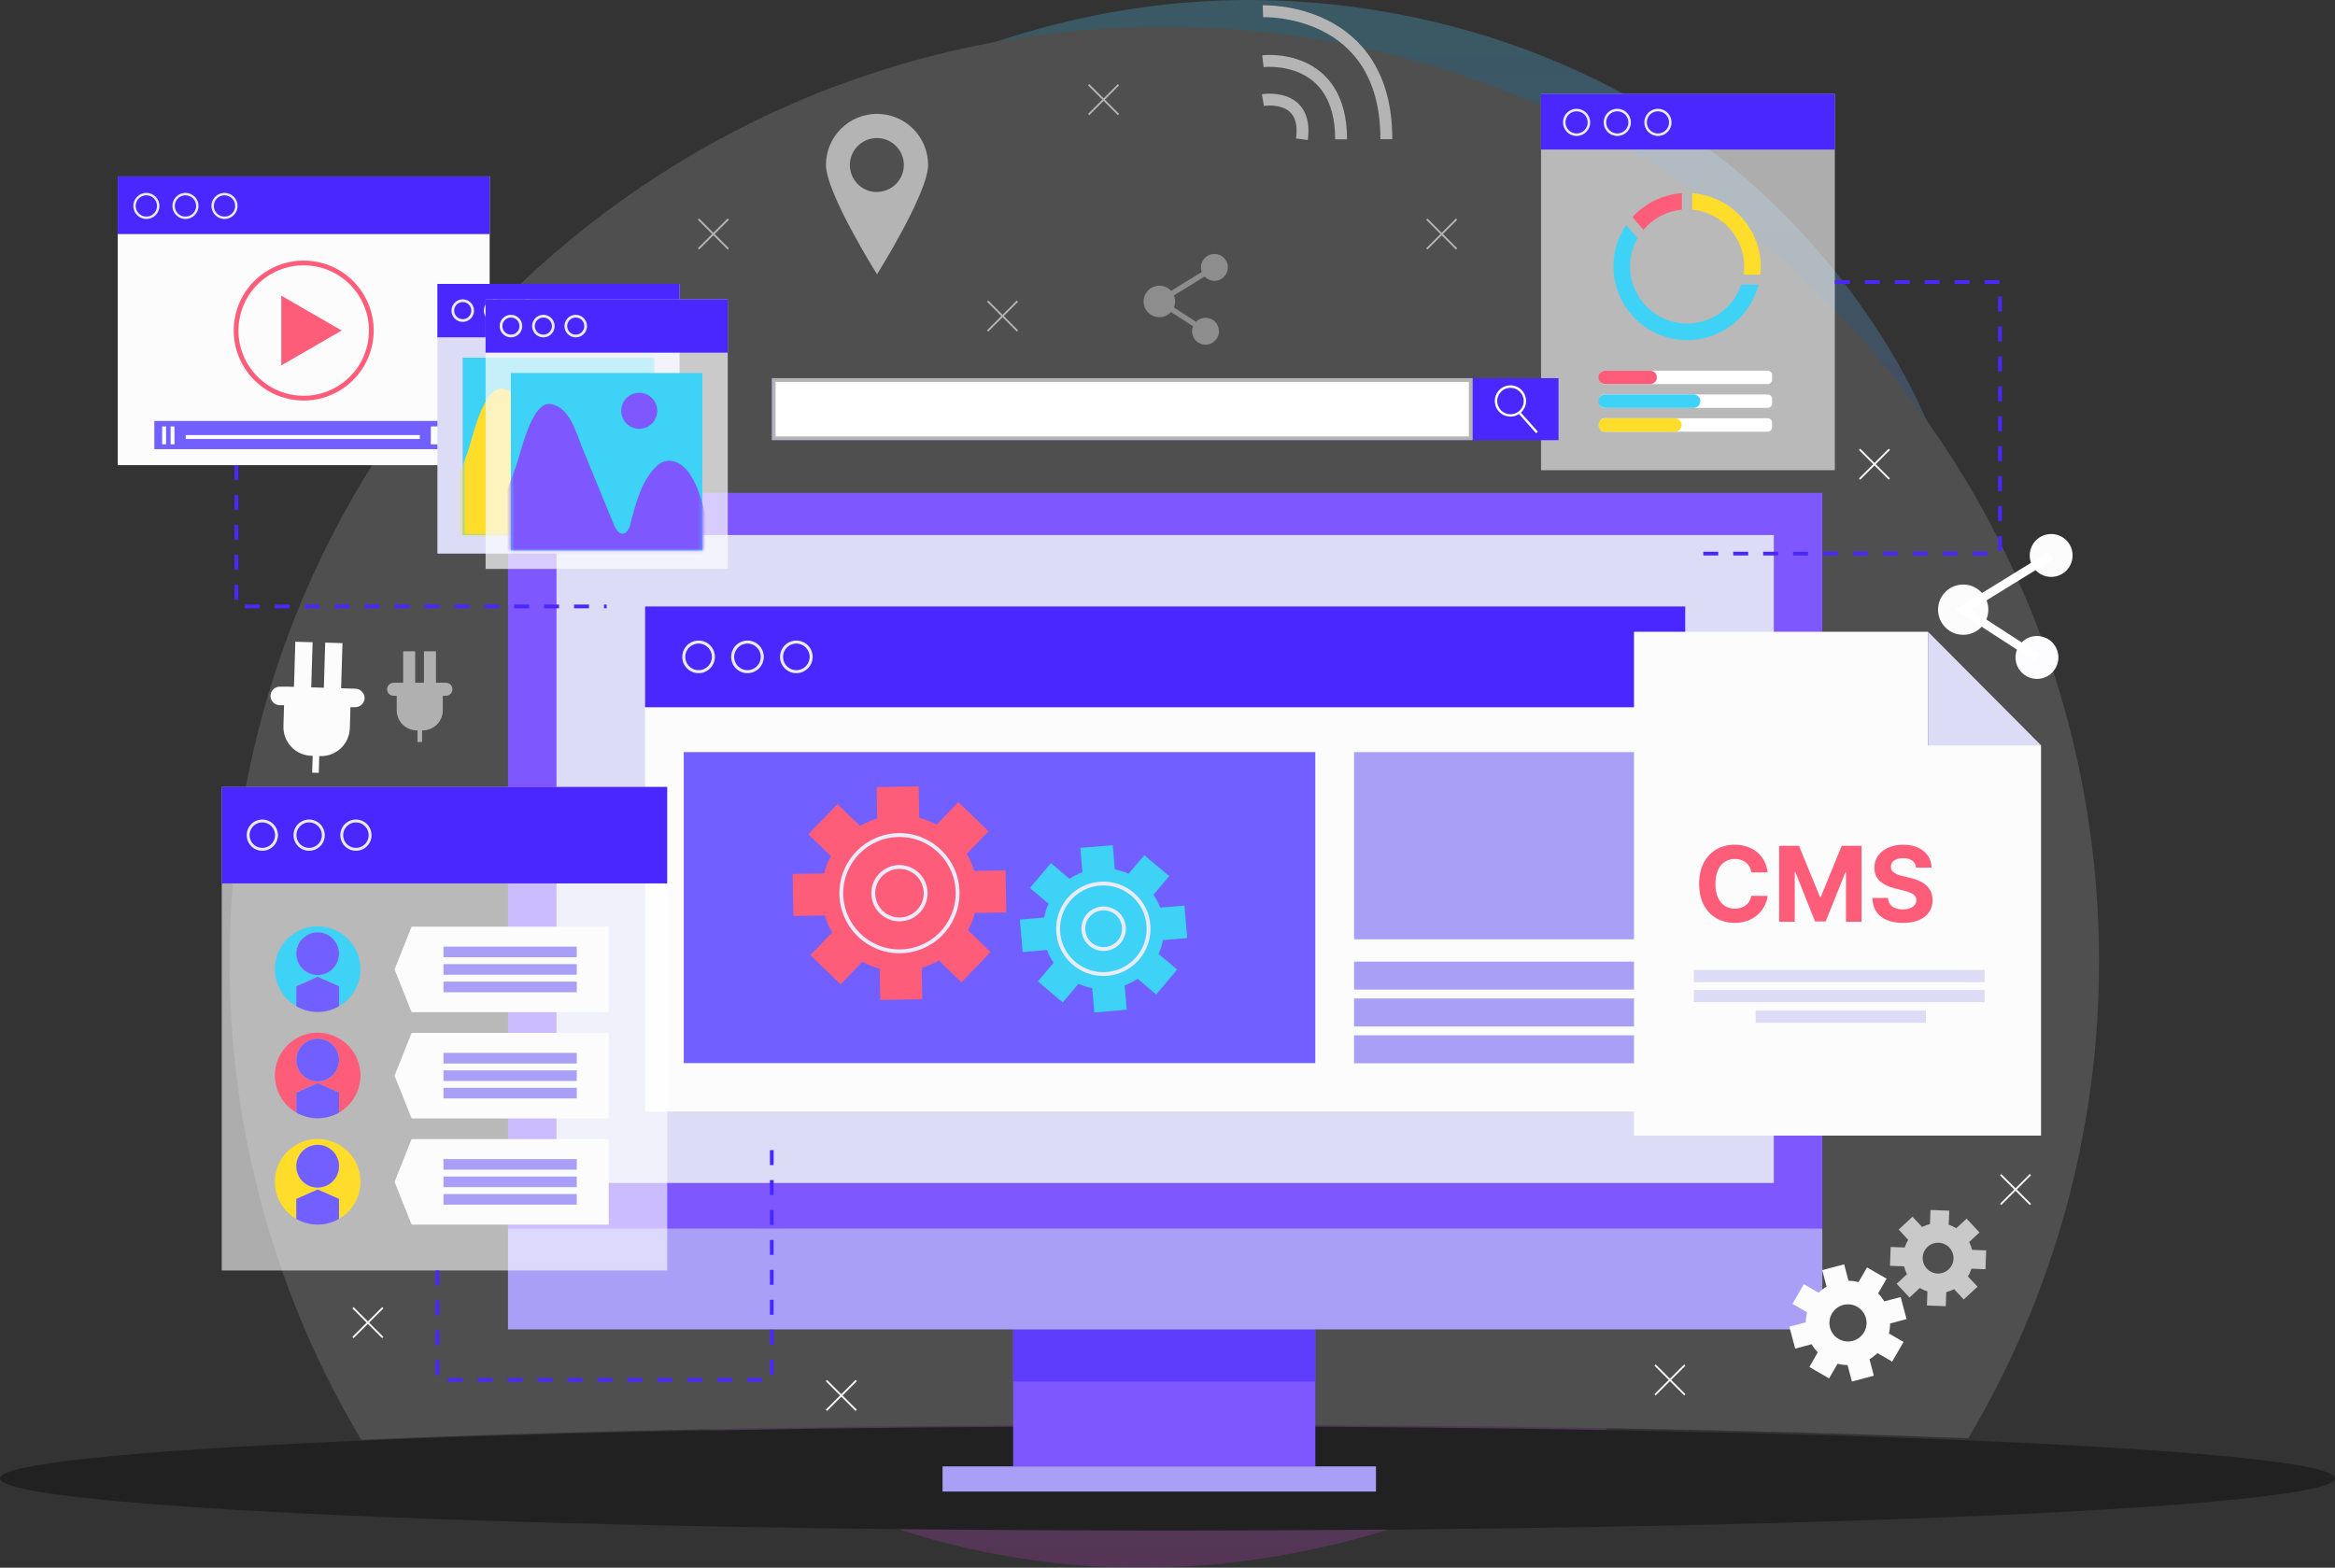 <svg width="624" height="419" viewBox="0 0 624 419" fill="none" xmlns="http://www.w3.org/2000/svg">
<rect x="0" y="0" width="624" height="419" fill="#333333" stroke="none"/>
<path opacity="0.5" d="M514.603 283.068C474.34 377.893 367.087 431.014 274.076 416.685C258.941 414.353 217.449 407.408 180.713 374.64C109.995 311.561 94.871 186.656 151.926 98.632C193.446 34.566 267.874 -1.752 338.595 0.065C353.832 0.457 412.215 2.868 463.516 45.184C471.052 51.399 487.673 66.168 502.652 89.597C537.825 144.617 540.842 221.27 514.603 283.068Z" fill="url(#paint0_linear_107_1093)" fill-opacity="0.5"/>
<g style="mix-blend-mode:overlay">
<path d="M312 409.069C484.313 409.069 624 402.826 624 395.125C624 387.424 484.313 381.182 312 381.182C139.687 381.182 0 387.424 0 395.125C0 402.826 139.687 409.069 312 409.069Z" fill="#212121"/>
</g>
<g style="mix-blend-mode:overlay">
<path d="M525.989 384.404C548.927 345.845 561.002 301.798 560.936 256.934C560.936 118.984 449.103 7.151 311.142 7.151C173.182 7.151 61.36 119.039 61.36 256.934C61.29 301.967 73.452 346.173 96.548 384.832C152.959 382.336 230.627 380.753 316.399 380.753C397.068 380.753 470.601 382.16 525.989 384.404Z" fill="#4F4F4F"/>
</g>
<path d="M486.985 131.74H135.75V328.443H486.985V131.74Z" fill="#7E57FF"/>
<path d="M474.031 143H148.715V316.171H474.031V143Z" fill="#DCDCF7"/>
<path d="M351.499 355.296H270.752V391.925H351.499V355.296Z" fill="#7E57FF"/>
<path d="M351.499 355.296H270.752V369.24H351.499V355.296Z" fill="#5E3DFC"/>
<path d="M367.708 391.925H251.883V398.644H367.708V391.925Z" fill="#AA9FF7"/>
<path d="M486.985 328.355H135.75V355.307H486.985V328.355Z" fill="#AA9FF7"/>
<path d="M450.367 162.079H172.39V297.081H450.367V162.079Z" fill="#FCFCFC"/>
<path d="M450.367 162.079H172.39V189.031H450.367V162.079Z" fill="#4B27FF"/>
<path d="M190.644 175.561C190.644 176.344 190.412 177.109 189.977 177.76C189.542 178.411 188.924 178.918 188.2 179.218C187.477 179.518 186.681 179.596 185.913 179.443C185.145 179.291 184.44 178.913 183.886 178.36C183.332 177.806 182.955 177.101 182.803 176.333C182.65 175.565 182.728 174.769 183.028 174.046C183.328 173.322 183.835 172.704 184.486 172.269C185.137 171.834 185.902 171.602 186.685 171.602C187.735 171.602 188.742 172.019 189.484 172.761C190.227 173.504 190.644 174.511 190.644 175.561Z" stroke="#EBEBFC" stroke-width="0.81" stroke-miterlimit="10"/>
<path d="M203.708 175.561C203.708 176.344 203.476 177.109 203.041 177.76C202.606 178.411 201.988 178.918 201.264 179.218C200.541 179.518 199.745 179.596 198.977 179.443C198.209 179.291 197.504 178.913 196.95 178.36C196.396 177.806 196.019 177.101 195.867 176.333C195.714 175.565 195.792 174.769 196.092 174.046C196.391 173.322 196.899 172.704 197.55 172.269C198.201 171.834 198.966 171.602 199.749 171.602C200.799 171.602 201.806 172.019 202.548 172.761C203.291 173.504 203.708 174.511 203.708 175.561Z" stroke="#EBEBFC" stroke-width="0.81" stroke-miterlimit="10"/>
<path d="M216.771 175.561C216.771 176.344 216.539 177.109 216.104 177.76C215.669 178.411 215.051 178.918 214.327 179.218C213.604 179.518 212.808 179.596 212.04 179.443C211.272 179.291 210.567 178.913 210.013 178.36C209.46 177.806 209.083 177.101 208.93 176.333C208.777 175.565 208.855 174.769 209.155 174.046C209.455 173.322 209.962 172.704 210.613 172.269C211.264 171.834 212.029 171.602 212.812 171.602C213.332 171.602 213.847 171.704 214.327 171.903C214.808 172.102 215.244 172.394 215.612 172.761C215.979 173.129 216.271 173.565 216.47 174.046C216.669 174.526 216.771 175.041 216.771 175.561Z" stroke="#EBEBFC" stroke-width="0.81" stroke-miterlimit="10"/>
<path d="M351.499 201.017H182.727V284.139H351.499V201.017Z" fill="#725FFF"/>
<path d="M260.526 244.002L268.916 243.859L268.718 232.632L260.339 232.775C259.86 231.176 259.192 229.64 258.349 228.2L264.188 222.174L256.117 214.367L250.289 220.404C248.821 219.607 247.263 218.99 245.648 218.567L245.505 210.188L234.278 210.375L234.421 218.754C232.822 219.233 231.286 219.901 229.846 220.745L223.82 214.917L216.024 222.988L222.05 228.816C221.253 230.279 220.636 231.834 220.213 233.445L211.834 233.588L212.021 244.816L220.411 244.673C220.882 246.273 221.547 247.809 222.391 249.247L216.563 255.273L224.634 263.081L230.462 257.044C231.928 257.842 233.487 258.459 235.103 258.88L235.246 267.259L246.462 267.072L246.319 258.693C247.918 258.216 249.454 257.548 250.893 256.703L256.919 262.531L264.727 254.459L258.701 248.631C259.489 247.166 260.102 245.612 260.526 244.002Z" fill="#FE5D7A"/>
<path d="M240.369 254.262C248.951 254.262 255.907 247.305 255.907 238.724C255.907 230.142 248.951 223.186 240.369 223.186C231.788 223.186 224.832 230.142 224.832 238.724C224.832 247.305 231.788 254.262 240.369 254.262Z" stroke="#EBEBFC" stroke-width="1.032" stroke-miterlimit="10"/>
<path d="M247.374 238.724C247.374 240.109 246.964 241.463 246.194 242.615C245.424 243.767 244.33 244.665 243.05 245.195C241.77 245.725 240.362 245.864 239.003 245.594C237.644 245.324 236.396 244.656 235.417 243.677C234.437 242.697 233.77 241.449 233.5 240.09C233.229 238.732 233.368 237.323 233.898 236.043C234.428 234.763 235.326 233.669 236.478 232.9C237.63 232.13 238.984 231.719 240.37 231.719C242.227 231.719 244.009 232.457 245.323 233.771C246.636 235.084 247.374 236.866 247.374 238.724Z" stroke="#EBEBFC" stroke-width="1.032" stroke-miterlimit="10"/>
<path d="M304.006 261.596L308.976 265.797L314.584 259.133L309.614 254.943C310.154 253.768 310.549 252.531 310.791 251.259L317.267 250.71L316.531 242.034L310.054 242.583C309.597 241.37 308.999 240.215 308.272 239.142L312.462 234.171L305.809 228.563L301.62 233.533C300.438 232.998 299.198 232.603 297.925 232.357L297.375 225.88L288.699 226.617L289.249 233.093C288.038 233.548 286.886 234.146 285.818 234.875L280.847 230.685L275.228 237.338L280.21 241.528C279.67 242.707 279.275 243.948 279.033 245.222L272.545 245.772L273.293 254.448L279.77 253.899C280.224 255.109 280.822 256.261 281.551 257.33L277.351 262.3L284.014 267.919L288.204 262.949C289.382 263.48 290.618 263.871 291.888 264.114L292.438 270.602L301.114 269.865L300.564 263.378C301.777 262.921 302.933 262.323 304.006 261.596Z" fill="#3DD2F6"/>
<path d="M303.995 256.164C302.425 257.974 300.353 259.277 298.042 259.908C295.731 260.539 293.285 260.47 291.013 259.708C288.742 258.947 286.747 257.529 285.283 255.633C283.818 253.737 282.95 251.448 282.788 249.058C282.626 246.668 283.177 244.283 284.371 242.207C285.566 240.13 287.351 238.455 289.499 237.394C291.647 236.333 294.061 235.934 296.436 236.247C298.812 236.56 301.04 237.571 302.84 239.152C305.24 241.261 306.708 244.233 306.924 247.42C307.141 250.607 306.087 253.75 303.995 256.164Z" stroke="#EBEBFC" stroke-width="1.032" stroke-miterlimit="10"/>
<path d="M299.003 251.809C298.293 252.614 297.362 253.19 296.326 253.466C295.289 253.742 294.195 253.705 293.179 253.36C292.164 253.015 291.273 252.377 290.62 251.526C289.967 250.676 289.58 249.651 289.508 248.581C289.436 247.511 289.683 246.443 290.216 245.513C290.75 244.583 291.547 243.832 292.507 243.354C293.467 242.876 294.547 242.693 295.611 242.828C296.675 242.963 297.675 243.41 298.486 244.112C299.028 244.582 299.471 245.154 299.791 245.796C300.111 246.438 300.3 247.137 300.348 247.853C300.396 248.569 300.302 249.287 300.071 249.966C299.84 250.645 299.477 251.271 299.003 251.809Z" stroke="#EBEBFC" stroke-width="1.032" stroke-miterlimit="10"/>
<path d="M440.02 201.017H361.847V251.051H440.02V201.017Z" fill="#AA9FF7"/>
<path d="M440.02 257.011H361.847V264.488H440.02V257.011Z" fill="#AA9FF7"/>
<path d="M440.02 266.864H361.847V274.341H440.02V266.864Z" fill="#AA9FF7"/>
<path d="M440.02 276.705H361.847V284.183H440.02V276.705Z" fill="#AA9FF7"/>
<path d="M515.246 168.853H436.666V303.514H545.442V199.192H515.246V168.853Z" fill="#FCFCFC"/>
<path d="M515.246 199.192H545.442L515.246 168.853V199.192Z" fill="#DCDCF7"/>
<path d="M472.371 233.164H468.023C467.943 232.602 467.781 232.102 467.536 231.665C467.291 231.222 466.977 230.845 466.593 230.533C466.209 230.222 465.766 229.984 465.263 229.819C464.767 229.653 464.227 229.571 463.645 229.571C462.593 229.571 461.676 229.832 460.895 230.355C460.114 230.871 459.509 231.625 459.079 232.618C458.648 233.604 458.433 234.802 458.433 236.212C458.433 237.661 458.648 238.879 459.079 239.865C459.515 240.851 460.124 241.595 460.905 242.098C461.686 242.601 462.589 242.853 463.615 242.853C464.191 242.853 464.724 242.777 465.213 242.624C465.71 242.472 466.15 242.25 466.534 241.959C466.917 241.661 467.235 241.301 467.487 240.877C467.745 240.454 467.923 239.971 468.023 239.428L472.371 239.448C472.258 240.381 471.977 241.281 471.527 242.148C471.083 243.008 470.484 243.779 469.73 244.461C468.982 245.136 468.089 245.672 467.05 246.069C466.017 246.459 464.849 246.655 463.546 246.655C461.732 246.655 460.111 246.244 458.681 245.424C457.259 244.603 456.134 243.415 455.306 241.86C454.486 240.305 454.075 238.422 454.075 236.212C454.075 233.995 454.492 232.109 455.326 230.553C456.16 228.998 457.292 227.814 458.721 227C460.151 226.179 461.759 225.769 463.546 225.769C464.724 225.769 465.816 225.934 466.821 226.265C467.834 226.596 468.731 227.079 469.512 227.714C470.293 228.343 470.928 229.114 471.418 230.027C471.914 230.94 472.232 231.986 472.371 233.164ZM475.453 226.047H480.754L486.353 239.706H486.591L492.19 226.047H497.49V246.377H493.321V233.144H493.152L487.891 246.277H485.052L479.791 233.095H479.622V246.377H475.453V226.047ZM512.061 231.893C511.981 231.093 511.64 230.471 511.038 230.027C510.436 229.584 509.619 229.362 508.586 229.362C507.885 229.362 507.292 229.461 506.809 229.66C506.326 229.852 505.956 230.12 505.697 230.464C505.446 230.808 505.32 231.199 505.32 231.635C505.307 231.999 505.383 232.317 505.549 232.588C505.721 232.86 505.956 233.095 506.253 233.293C506.551 233.485 506.895 233.654 507.286 233.799C507.676 233.938 508.093 234.057 508.537 234.157L510.363 234.594C511.25 234.792 512.064 235.057 512.805 235.388C513.546 235.719 514.188 236.126 514.731 236.609C515.274 237.092 515.694 237.661 515.992 238.316C516.296 238.971 516.452 239.722 516.458 240.57C516.452 241.814 516.134 242.892 515.505 243.806C514.883 244.712 513.983 245.417 512.805 245.92C511.634 246.416 510.221 246.665 508.566 246.665C506.925 246.665 505.496 246.413 504.278 245.91C503.067 245.407 502.12 244.663 501.439 243.677C500.764 242.684 500.41 241.456 500.377 239.994H504.536C504.582 240.675 504.778 241.245 505.122 241.701C505.472 242.151 505.939 242.492 506.521 242.724C507.11 242.949 507.775 243.061 508.517 243.061C509.245 243.061 509.877 242.955 510.413 242.743C510.955 242.532 511.376 242.237 511.673 241.86C511.971 241.483 512.12 241.049 512.12 240.56C512.12 240.103 511.984 239.719 511.713 239.408C511.448 239.097 511.058 238.832 510.542 238.614C510.032 238.396 509.407 238.197 508.666 238.018L506.452 237.462C504.738 237.045 503.385 236.394 502.392 235.507C501.399 234.62 500.906 233.425 500.913 231.923C500.906 230.692 501.234 229.617 501.895 228.697C502.564 227.777 503.48 227.059 504.645 226.543C505.81 226.027 507.134 225.769 508.616 225.769C510.125 225.769 511.442 226.027 512.567 226.543C513.699 227.059 514.579 227.777 515.207 228.697C515.836 229.617 516.16 230.682 516.18 231.893H512.061Z" fill="#FE5D7A"/>
<path d="M530.344 259.232H452.666V262.498H530.344V259.232Z" fill="#DCDCF7"/>
<path d="M530.344 264.598H452.666V267.864H530.344V264.598Z" fill="#DCDCF7"/>
<path d="M514.674 270.096H469.171V273.362H514.674V270.096Z" fill="#DCDCF7"/>
<path d="M337.5 3.005C337.5 3.005 370.49 1.752 370.49 37.215" stroke="#B4B4B4" stroke-width="3.175" stroke-miterlimit="10"/>
<path d="M337.5 16.355C337.5 16.355 358.394 13.848 358.394 37.248" stroke="#B4B4B4" stroke-width="3.175" stroke-miterlimit="10"/>
<path d="M337.5 26.747C337.5 26.747 349.597 24.701 347.925 37.215" stroke="#B4B4B4" stroke-width="3.175" stroke-miterlimit="10"/>
<path d="M95.031 184.072L93.007 184.006L76.931 183.522H74.896C74.236 183.495 73.591 183.729 73.101 184.173C72.611 184.618 72.316 185.237 72.279 185.897C72.261 186.561 72.507 187.206 72.962 187.69C73.417 188.174 74.045 188.458 74.709 188.481H75.908L75.743 194.046C75.708 195.062 75.874 196.075 76.233 197.027C76.592 197.978 77.136 198.85 77.833 199.59C78.53 200.33 79.367 200.925 80.296 201.34C81.224 201.755 82.226 201.981 83.243 202.007L85.53 202.084C86.546 202.119 87.559 201.952 88.511 201.594C89.463 201.235 90.334 200.691 91.074 199.994C91.814 199.297 92.409 198.46 92.824 197.531C93.239 196.603 93.466 195.601 93.491 194.584L93.656 189.009H94.855C95.521 189.027 96.167 188.78 96.651 188.322C97.135 187.865 97.419 187.234 97.439 186.568C97.434 185.923 97.181 185.304 96.733 184.839C96.285 184.375 95.676 184.1 95.031 184.072Z" fill="#FCFCFC"/>
<path d="M83.538 171.648L78.921 171.509L78.471 186.501L83.088 186.64L83.538 171.648Z" fill="#FCFCFC"/>
<path d="M91.521 171.887L86.905 171.749L86.455 186.741L91.071 186.88L91.521 171.887Z" fill="#FCFCFC"/>
<path d="M85.369 200.483L83.599 200.43L83.418 206.509L85.188 206.561L85.369 200.483Z" fill="#FCFCFC"/>
<path d="M102.125 349.341L94.164 357.304L94.507 357.647L102.467 349.683L102.125 349.341Z" fill="#F7F7F9"/>
<path d="M94.502 349.35L94.16 349.692L102.122 357.654L102.465 357.312L94.502 349.35Z" fill="#F7F7F9"/>
<path d="M389.092 58.392L381.13 66.355L381.472 66.697L389.434 58.734L389.092 58.392Z" fill="#B4B4B4"/>
<path d="M381.472 58.408L381.13 58.75L389.092 66.712L389.434 66.37L381.472 58.408Z" fill="#B4B4B4"/>
<path d="M504.733 119.922L496.77 127.882L497.112 128.225L505.075 120.264L504.733 119.922Z" fill="#F7F7F9"/>
<path d="M497.107 119.91L496.765 120.252L504.727 128.214L505.069 127.872L497.107 119.91Z" fill="#F7F7F9"/>
<path d="M298.729 22.481L290.765 30.442L291.107 30.784L299.071 22.823L298.729 22.481Z" fill="#B4B4B4"/>
<path d="M291.105 22.474L290.763 22.816L298.725 30.778L299.068 30.436L291.105 22.474Z" fill="#B4B4B4"/>
<path d="M271.723 80.318L263.761 88.281L264.103 88.623L272.065 80.66L271.723 80.318Z" fill="#B4B4B4"/>
<path d="M264.103 80.307L263.761 80.649L271.723 88.612L272.065 88.269L264.103 80.307Z" fill="#B4B4B4"/>
<path d="M194.451 58.398L186.488 66.36L186.83 66.702L194.793 58.74L194.451 58.398Z" fill="#B4B4B4"/>
<path d="M186.838 58.406L186.496 58.748L194.459 66.71L194.801 66.368L186.838 58.406Z" fill="#B4B4B4"/>
<path d="M450.078 364.666L442.114 372.627L442.456 372.969L450.42 365.008L450.078 364.666Z" fill="#F7F7F9"/>
<path d="M442.464 364.66L442.122 365.002L450.084 372.965L450.426 372.622L442.464 364.66Z" fill="#F7F7F9"/>
<path d="M542.437 313.764L534.475 321.726L534.817 322.068L542.779 314.106L542.437 313.764Z" fill="#F7F7F9"/>
<path d="M534.809 313.772L534.467 314.114L542.429 322.076L542.771 321.734L534.809 313.772Z" fill="#F7F7F9"/>
<path d="M228.645 368.801L220.683 376.764L221.025 377.106L228.987 369.144L228.645 368.801Z" fill="#F7F7F9"/>
<path d="M221.025 368.812L220.683 369.154L228.645 377.117L228.987 376.775L221.025 368.812Z" fill="#F7F7F9"/>
<path d="M505.107 353.724L509.506 352.558L507.933 346.664L503.535 347.819C503.077 347.044 502.527 346.327 501.896 345.685L504.173 341.76L498.938 338.747L496.662 342.672C495.79 342.441 494.892 342.319 493.99 342.309L492.824 337.911L486.963 339.461L488.129 343.86C487.349 344.315 486.628 344.865 485.985 345.498L482.059 343.222L479.013 348.467L482.939 350.744C482.712 351.617 482.59 352.514 482.576 353.416L478.177 354.581L479.739 360.442L484.137 359.277C484.595 360.055 485.145 360.775 485.776 361.421L483.543 365.358L488.789 368.404L491.065 364.489C491.939 364.712 492.836 364.83 493.737 364.841L494.903 369.24L500.764 367.678L499.598 363.279C500.373 362.817 501.093 362.268 501.742 361.641L505.657 363.917L508.703 358.661L504.788 356.396C505 355.521 505.107 354.624 505.107 353.724ZM495.123 358.375C494.173 358.627 493.169 358.592 492.239 358.273C491.309 357.955 490.495 357.368 489.898 356.587C489.302 355.805 488.95 354.865 488.888 353.884C488.826 352.903 489.057 351.926 489.55 351.076C490.044 350.225 490.778 349.541 491.661 349.108C492.543 348.675 493.534 348.514 494.508 348.644C495.483 348.775 496.396 349.191 497.134 349.841C497.872 350.49 498.4 351.344 498.652 352.294C498.82 352.925 498.862 353.583 498.775 354.23C498.689 354.877 498.475 355.501 498.147 356.066C497.82 356.631 497.384 357.125 496.865 357.522C496.346 357.918 495.754 358.208 495.123 358.375Z" fill="#FCFCFC"/>
<g opacity="0.7">
<path d="M526.836 339.088L530.597 339.22L530.773 334.183L527.012 334.051C526.838 333.322 526.576 332.617 526.231 331.951L528.992 329.389L525.55 325.705L522.801 328.267C522.158 327.876 521.471 327.563 520.755 327.332L520.931 323.572L515.895 323.396L515.763 327.157C515.034 327.331 514.329 327.593 513.663 327.937L511.089 325.188L507.406 328.619L509.935 331.379C509.546 332.017 509.235 332.7 509.011 333.413L505.25 333.281L505.074 338.318L508.835 338.45C509.008 339.176 509.27 339.878 509.616 340.539L506.856 343.112L510.298 346.796L513.047 344.234C513.687 344.619 514.37 344.929 515.081 345.158L514.949 348.918L519.986 349.105L520.117 345.344C520.845 345.161 521.55 344.895 522.218 344.553L524.78 347.313L528.475 343.882L525.902 341.166C526.3 340.516 526.614 339.817 526.836 339.088ZM517.775 340.374C516.961 340.343 516.174 340.072 515.514 339.594C514.854 339.116 514.35 338.454 514.066 337.69C513.782 336.926 513.731 336.095 513.919 335.302C514.107 334.509 514.526 333.79 515.122 333.235C515.719 332.68 516.467 332.314 517.271 332.183C518.075 332.053 518.9 332.163 519.642 332.501C520.383 332.839 521.008 333.389 521.437 334.082C521.866 334.775 522.081 335.579 522.053 336.393C522.034 336.936 521.909 337.47 521.684 337.964C521.459 338.458 521.138 338.902 520.741 339.272C520.343 339.642 519.877 339.93 519.368 340.119C518.859 340.308 518.318 340.395 517.775 340.374Z" fill="#FCFCFC"/>
</g>
<g opacity="0.57">
<path d="M119.19 182.477H105.192C104.729 182.48 104.286 182.665 103.958 182.992C103.631 183.32 103.446 183.763 103.443 184.226C103.446 184.687 103.632 185.129 103.959 185.455C104.287 185.78 104.73 185.963 105.192 185.963H106.016V189.834C106.016 191.26 106.583 192.628 107.591 193.636C108.6 194.644 109.967 195.211 111.394 195.211H112.966C113.672 195.211 114.37 195.072 115.022 194.801C115.674 194.531 116.266 194.135 116.764 193.635C117.263 193.136 117.658 192.543 117.927 191.891C118.196 191.238 118.334 190.539 118.332 189.834V185.963H119.168C119.396 185.963 119.622 185.918 119.833 185.831C120.044 185.743 120.235 185.615 120.396 185.454C120.558 185.293 120.686 185.101 120.773 184.89C120.86 184.68 120.905 184.454 120.905 184.226C120.905 183.768 120.726 183.328 120.405 183.001C120.084 182.674 119.648 182.486 119.19 182.477Z" fill="#FAFAFC"/>
<path d="M110.953 174.076H107.742V184.501H110.953V174.076Z" fill="#FAFAFC"/>
<path d="M116.507 174.076H113.296V184.501H116.507V174.076Z" fill="#FAFAFC"/>
<path d="M112.801 194.089H111.569V198.312H112.801V194.089Z" fill="#FAFAFC"/>
</g>
<path d="M524.637 169.666C528.347 169.666 531.356 166.658 531.356 162.948C531.356 159.237 528.347 156.229 524.637 156.229C520.926 156.229 517.918 159.237 517.918 162.948C517.918 166.658 520.926 169.666 524.637 169.666Z" fill="#FCFCFC"/>
<path d="M548.147 154.184C551.311 154.184 553.876 151.619 553.876 148.454C553.876 145.29 551.311 142.725 548.147 142.725C544.983 142.725 542.418 145.29 542.418 148.454C542.418 151.619 544.983 154.184 548.147 154.184Z" fill="#FCFCFC"/>
<path d="M544.354 181.444C547.518 181.444 550.083 178.879 550.083 175.714C550.083 172.55 547.518 169.985 544.354 169.985C541.189 169.985 538.625 172.55 538.625 175.714C538.625 178.879 541.189 181.444 544.354 181.444Z" fill="#FDFDFF"/>
<path d="M548.147 148.454L524.637 162.948L544.353 175.714" stroke="white" stroke-width="2.299" stroke-miterlimit="10"/>
<g opacity="0.61">
<path d="M314.034 80.552C314.036 81.385 313.791 82.201 313.33 82.895C312.868 83.589 312.211 84.13 311.442 84.451C310.672 84.771 309.825 84.856 309.008 84.695C308.19 84.534 307.438 84.133 306.848 83.545C306.258 82.956 305.856 82.206 305.693 81.388C305.529 80.571 305.612 79.724 305.93 78.954C306.249 78.183 306.789 77.525 307.481 77.062C308.174 76.599 308.989 76.351 309.822 76.351C310.937 76.354 312.005 76.797 312.793 77.584C313.582 78.371 314.028 79.438 314.034 80.552Z" fill="#B4B4B4"/>
<path d="M328.132 71.447C328.134 72.159 327.924 72.856 327.53 73.449C327.136 74.042 326.574 74.504 325.917 74.778C325.259 75.052 324.536 75.124 323.837 74.985C323.138 74.847 322.497 74.504 321.993 74.001C321.49 73.497 321.147 72.855 321.009 72.157C320.87 71.458 320.942 70.734 321.216 70.077C321.489 69.419 321.952 68.858 322.545 68.464C323.138 68.069 323.835 67.86 324.547 67.862C325.498 67.862 326.409 68.24 327.082 68.912C327.754 69.584 328.132 70.496 328.132 71.447Z" fill="#B4B4B4"/>
<path d="M325.756 88.513C325.759 89.225 325.549 89.922 325.155 90.515C324.761 91.108 324.199 91.571 323.542 91.844C322.884 92.118 322.16 92.19 321.462 92.052C320.763 91.913 320.121 91.57 319.618 91.067C319.114 90.563 318.772 89.922 318.633 89.223C318.495 88.525 318.567 87.801 318.841 87.143C319.114 86.486 319.577 85.924 320.17 85.53C320.763 85.136 321.459 84.926 322.171 84.928C323.122 84.928 324.034 85.306 324.706 85.978C325.379 86.651 325.756 87.563 325.756 88.513Z" fill="#B4B4B4"/>
<path d="M324.547 71.447L309.823 80.519L322.172 88.513" stroke="#B4B4B4" stroke-width="1.44" stroke-miterlimit="10"/>
</g>
<path d="M234.332 30.43C230.721 30.442 227.261 31.885 224.711 34.443C222.162 37.001 220.73 40.465 220.73 44.077C220.73 51.609 234.376 73.316 234.376 73.316C234.376 73.316 248.023 51.609 248.023 44.077C248.023 42.281 247.669 40.503 246.98 38.844C246.291 37.186 245.282 35.68 244.01 34.412C242.739 33.144 241.229 32.14 239.568 31.457C237.908 30.773 236.128 30.425 234.332 30.43ZM234.332 51.324C232.906 51.324 231.511 50.901 230.325 50.108C229.139 49.315 228.214 48.189 227.668 46.87C227.122 45.552 226.979 44.102 227.257 42.703C227.536 41.303 228.223 40.018 229.232 39.009C230.241 38 231.526 37.313 232.925 37.035C234.324 36.757 235.775 36.9 237.093 37.446C238.411 37.991 239.538 38.916 240.33 40.102C241.123 41.289 241.546 42.683 241.546 44.11C241.537 46.017 240.774 47.844 239.422 49.19C238.07 50.535 236.24 51.291 234.332 51.291V51.324Z" fill="#B4B4B4"/>
<path d="M130.857 47.156H31.461V124.317H130.857V47.156Z" fill="#FCFCFC"/>
<path d="M130.857 47.156H31.461V62.562H130.857V47.156Z" fill="#4B27FF"/>
<path d="M42.281 55.04C42.281 55.667 42.095 56.279 41.747 56.8C41.399 57.321 40.905 57.726 40.326 57.966C39.747 58.206 39.111 58.269 38.496 58.146C37.882 58.024 37.318 57.722 36.875 57.28C36.432 56.837 36.13 56.272 36.008 55.658C35.886 55.044 35.948 54.407 36.188 53.828C36.428 53.25 36.834 52.755 37.355 52.407C37.875 52.059 38.488 51.873 39.114 51.873C39.53 51.872 39.943 51.953 40.328 52.111C40.712 52.27 41.062 52.503 41.357 52.798C41.651 53.092 41.884 53.442 42.043 53.827C42.202 54.212 42.282 54.624 42.281 55.04Z" stroke="#EBEBFC" stroke-width="0.647" stroke-miterlimit="10"/>
<path d="M52.728 55.04C52.728 55.667 52.542 56.279 52.194 56.8C51.846 57.321 51.351 57.726 50.773 57.966C50.194 58.206 49.557 58.269 48.943 58.146C48.329 58.024 47.764 57.722 47.321 57.28C46.879 56.837 46.577 56.272 46.455 55.658C46.333 55.044 46.395 54.407 46.635 53.828C46.875 53.25 47.281 52.755 47.801 52.407C48.322 52.059 48.934 51.873 49.561 51.873C49.977 51.872 50.389 51.953 50.774 52.111C51.159 52.27 51.509 52.503 51.803 52.798C52.098 53.092 52.331 53.442 52.49 53.827C52.648 54.212 52.729 54.624 52.728 55.04Z" stroke="#EBEBFC" stroke-width="0.647" stroke-miterlimit="10"/>
<path d="M63.163 55.04C63.163 55.667 62.977 56.279 62.63 56.8C62.282 57.321 61.787 57.726 61.208 57.966C60.63 58.206 59.993 58.269 59.379 58.146C58.764 58.024 58.2 57.722 57.757 57.28C57.314 56.837 57.012 56.272 56.89 55.658C56.768 55.044 56.831 54.407 57.07 53.828C57.31 53.25 57.716 52.755 58.237 52.407C58.758 52.059 59.37 51.873 59.996 51.873C60.413 51.872 60.825 51.953 61.21 52.111C61.595 52.27 61.945 52.503 62.239 52.798C62.533 53.092 62.767 53.442 62.925 53.827C63.084 54.212 63.165 54.624 63.163 55.04Z" stroke="#EBEBFC" stroke-width="0.647" stroke-miterlimit="10"/>
<path d="M75.171 97.662V79.023L91.303 88.337L75.171 97.662Z" fill="#FE5D7A"/>
<path d="M98.994 91.243C100.593 81.393 93.904 72.113 84.055 70.514C74.206 68.915 64.925 75.604 63.327 85.453C61.728 95.302 68.416 104.583 78.266 106.181C88.115 107.78 97.395 101.092 98.994 91.243Z" stroke="#FE5D7A" stroke-width="1.264" stroke-miterlimit="10"/>
<path d="M120.19 112.507H41.247V120.051H120.19V112.507Z" fill="#725FFF"/>
<path d="M44.381 113.97H43.337V118.764H44.381V113.97Z" fill="#FDFDFF"/>
<path d="M46.636 113.97H45.591V118.764H46.636V113.97Z" fill="#FDFDFF"/>
<path d="M118.431 113.97H115.132V118.764H118.431V113.97Z" fill="#FDFDFF"/>
<path d="M112.196 116.279H49.638V117.324H112.196V116.279Z" fill="#FDFDFF"/>
<path d="M181.605 75.878H116.891V147.96H181.605V75.878Z" fill="#DCDCF7"/>
<path d="M174.831 95.595H123.654V142.978H174.831V95.595Z" fill="#3DD2F6"/>
<mask id="mask0_107_1093" style="mask-type:luminance" maskUnits="userSpaceOnUse" x="123" y="95" width="52" height="48">
<path d="M174.831 95.595H123.654V142.978H174.831V95.595Z" fill="white"/>
</mask>
<g mask="url(#mask0_107_1093)">
<path d="M129.46 107.933C130.802 105.371 132.44 103.534 134.431 103.908C139.434 104.777 141.127 111.518 142.744 115.476C145.581 122.426 148.436 129.365 151.31 136.293C151.827 137.546 153.08 139.427 154.609 138.052C155.204 137.383 155.587 136.553 155.709 135.666C157.017 130.64 158.612 124.493 162.394 120.733C163.168 119.856 164.221 119.273 165.374 119.083C174.391 118.204 176.624 138.426 177.789 144.111C159.095 145.211 140.402 145.606 121.631 145.508C120.157 145.508 118.486 145.398 117.573 144.254C117.191 143.646 116.979 142.947 116.959 142.229C116.94 141.511 117.114 140.802 117.463 140.174C120.256 133.818 122.698 126.979 125.161 120.304C125.908 118.05 127.261 112.035 129.46 107.933Z" fill="#FFDD2A"/>
<path d="M162.746 105.69C162.746 106.642 162.464 107.573 161.934 108.365C161.405 109.157 160.653 109.775 159.773 110.139C158.893 110.504 157.924 110.599 156.99 110.413C156.056 110.228 155.198 109.769 154.524 109.095C153.85 108.422 153.392 107.564 153.206 106.629C153.02 105.695 153.115 104.727 153.48 103.846C153.844 102.966 154.462 102.214 155.254 101.685C156.046 101.156 156.977 100.873 157.93 100.873C159.207 100.873 160.432 101.381 161.335 102.284C162.239 103.187 162.746 104.412 162.746 105.69Z" fill="#FFDD2A"/>
</g>
<path d="M181.605 75.878H116.891V90.152H181.605V75.878Z" fill="#4B27FF"/>
<path d="M126.315 83.015C126.315 83.54 126.16 84.052 125.868 84.489C125.576 84.924 125.162 85.264 124.677 85.464C124.192 85.665 123.659 85.716 123.144 85.613C122.63 85.51 122.158 85.257 121.787 84.885C121.417 84.513 121.166 84.04 121.065 83.525C120.964 83.01 121.018 82.477 121.22 81.993C121.422 81.509 121.764 81.096 122.201 80.806C122.638 80.516 123.152 80.363 123.676 80.365C124.024 80.365 124.368 80.433 124.689 80.567C125.01 80.7 125.301 80.895 125.546 81.142C125.792 81.388 125.986 81.68 126.118 82.002C126.25 82.323 126.317 82.668 126.315 83.015Z" stroke="#EBEBFC" stroke-width="0.729" stroke-miterlimit="10"/>
<path d="M134.958 83.015C134.958 83.539 134.803 84.052 134.512 84.487C134.221 84.923 133.807 85.263 133.322 85.463C132.838 85.664 132.305 85.716 131.791 85.614C131.277 85.512 130.805 85.26 130.434 84.889C130.064 84.518 129.811 84.046 129.709 83.532C129.607 83.018 129.659 82.485 129.86 82.001C130.061 81.517 130.4 81.103 130.836 80.811C131.272 80.52 131.784 80.365 132.308 80.365C133.011 80.365 133.685 80.644 134.182 81.141C134.679 81.638 134.958 82.312 134.958 83.015Z" stroke="#EBEBFC" stroke-width="0.729" stroke-miterlimit="10"/>
<path d="M143.635 83.015C143.635 83.539 143.479 84.052 143.188 84.487C142.897 84.923 142.483 85.263 141.999 85.463C141.515 85.664 140.982 85.716 140.468 85.614C139.954 85.512 139.481 85.26 139.111 84.889C138.74 84.518 138.488 84.046 138.385 83.532C138.283 83.018 138.336 82.485 138.536 82.001C138.737 81.517 139.076 81.103 139.512 80.811C139.948 80.52 140.46 80.365 140.985 80.365C141.687 80.365 142.362 80.644 142.859 81.141C143.356 81.638 143.635 82.312 143.635 83.015Z" stroke="#EBEBFC" stroke-width="0.729" stroke-miterlimit="10"/>
<path opacity="0.71" d="M194.482 79.98H129.768V152.061H194.482V79.98Z" fill="#FCFCFC"/>
<path d="M187.708 99.697H136.531V147.08H187.708V99.697Z" fill="#3DD2F6"/>
<mask id="mask1_107_1093" style="mask-type:luminance" maskUnits="userSpaceOnUse" x="136" y="99" width="52" height="49">
<path d="M187.708 99.697H136.531V147.08H187.708V99.697Z" fill="white"/>
</mask>
<g mask="url(#mask1_107_1093)">
<path d="M142.282 112.034C143.613 109.472 145.251 107.636 147.253 108.01C152.256 108.879 153.949 115.619 155.566 119.578C158.392 126.528 161.273 133.455 164.132 140.405C164.638 141.648 165.902 143.528 167.431 142.165C168.02 141.488 168.402 140.655 168.531 139.767C169.839 134.753 171.434 128.595 175.216 124.834C175.992 123.966 177.038 123.384 178.185 123.185C187.202 122.305 189.435 142.527 190.611 148.224C171.917 149.323 153.224 149.708 134.442 149.609C132.979 149.609 131.308 149.499 130.384 148.355C130.004 147.747 129.793 147.048 129.774 146.331C129.754 145.613 129.927 144.904 130.274 144.276C133.067 137.92 135.508 131.08 137.972 124.405C138.785 122.162 140.149 116.136 142.282 112.034Z" fill="#7E57FF"/>
<path d="M175.645 109.791C175.645 110.744 175.363 111.675 174.833 112.467C174.304 113.259 173.552 113.877 172.672 114.241C171.792 114.606 170.823 114.701 169.889 114.515C168.955 114.329 168.096 113.871 167.423 113.197C166.749 112.523 166.291 111.665 166.105 110.731C165.919 109.797 166.014 108.828 166.379 107.948C166.743 107.068 167.361 106.316 168.153 105.787C168.945 105.257 169.876 104.975 170.829 104.975C172.106 104.975 173.331 105.482 174.234 106.386C175.138 107.289 175.645 108.514 175.645 109.791Z" fill="#7E57FF"/>
</g>
<path d="M194.482 79.98H129.768V94.253H194.482V79.98Z" fill="#4B27FF"/>
<path d="M139.192 87.15C139.192 87.674 139.037 88.186 138.745 88.622C138.454 89.058 138.04 89.398 137.556 89.598C137.072 89.799 136.539 89.851 136.025 89.749C135.511 89.647 135.039 89.394 134.668 89.024C134.297 88.653 134.045 88.181 133.943 87.667C133.841 87.153 133.893 86.62 134.094 86.136C134.294 85.651 134.634 85.238 135.07 84.946C135.505 84.655 136.018 84.5 136.542 84.5C137.245 84.5 137.919 84.779 138.416 85.276C138.913 85.773 139.192 86.447 139.192 87.15Z" stroke="#EBEBFC" stroke-width="0.729" stroke-miterlimit="10"/>
<path d="M147.857 87.15C147.857 87.674 147.702 88.186 147.411 88.622C147.12 89.058 146.706 89.398 146.221 89.598C145.737 89.799 145.204 89.851 144.69 89.749C144.176 89.647 143.704 89.394 143.333 89.024C142.963 88.653 142.71 88.181 142.608 87.667C142.506 87.153 142.558 86.62 142.759 86.136C142.959 85.651 143.299 85.238 143.735 84.946C144.171 84.655 144.683 84.5 145.207 84.5C145.91 84.5 146.584 84.779 147.081 85.276C147.578 85.773 147.857 86.447 147.857 87.15Z" stroke="#EBEBFC" stroke-width="0.729" stroke-miterlimit="10"/>
<path d="M156.511 87.15C156.511 87.674 156.356 88.186 156.065 88.622C155.774 89.058 155.36 89.398 154.875 89.598C154.391 89.799 153.858 89.851 153.344 89.749C152.83 89.647 152.358 89.394 151.987 89.024C151.617 88.653 151.364 88.181 151.262 87.667C151.16 87.153 151.212 86.62 151.413 86.136C151.613 85.651 151.953 85.238 152.389 84.946C152.825 84.655 153.337 84.5 153.861 84.5C154.564 84.5 155.238 84.779 155.735 85.276C156.232 85.773 156.511 86.447 156.511 87.15Z" stroke="#EBEBFC" stroke-width="0.729" stroke-miterlimit="10"/>
<path d="M63.163 124.317V162.079H162.119" stroke="#4B27FF" stroke-miterlimit="10" stroke-dasharray="4 4"/>
<path opacity="0.6" d="M178.306 210.309H59.259V339.56H178.306V210.309Z" fill="white"/>
<path d="M178.306 210.309H59.259V236.106H178.306V210.309Z" fill="#4B27FF"/>
<path d="M73.896 223.208C73.896 223.959 73.673 224.692 73.255 225.317C72.838 225.941 72.245 226.427 71.551 226.714C70.857 227.001 70.094 227.075 69.358 226.928C68.621 226.78 67.945 226.418 67.415 225.886C66.885 225.355 66.525 224.678 66.38 223.941C66.234 223.204 66.311 222.441 66.6 221.748C66.889 221.055 67.377 220.464 68.002 220.048C68.627 219.632 69.362 219.412 70.113 219.414C71.117 219.417 72.079 219.818 72.788 220.529C73.497 221.24 73.896 222.203 73.896 223.208Z" stroke="#EBEBFC" stroke-width="0.775" stroke-miterlimit="10"/>
<path d="M86.409 223.208C86.409 223.958 86.187 224.692 85.77 225.315C85.353 225.939 84.76 226.426 84.067 226.713C83.374 227 82.611 227.075 81.875 226.929C81.139 226.782 80.463 226.421 79.933 225.89C79.402 225.36 79.041 224.684 78.895 223.948C78.748 223.212 78.823 222.449 79.111 221.756C79.398 221.063 79.884 220.47 80.508 220.053C81.132 219.636 81.865 219.414 82.615 219.414C83.621 219.417 84.584 219.817 85.295 220.528C86.006 221.239 86.406 222.202 86.409 223.208Z" stroke="#EBEBFC" stroke-width="0.775" stroke-miterlimit="10"/>
<path d="M98.912 223.208C98.912 223.958 98.69 224.692 98.273 225.315C97.856 225.939 97.264 226.426 96.57 226.713C95.877 227 95.115 227.075 94.379 226.929C93.643 226.782 92.967 226.421 92.436 225.89C91.906 225.36 91.544 224.684 91.398 223.948C91.251 223.212 91.327 222.449 91.614 221.756C91.901 221.063 92.387 220.47 93.011 220.053C93.635 219.636 94.368 219.414 95.119 219.414C96.125 219.414 97.09 219.814 97.801 220.525C98.513 221.237 98.912 222.202 98.912 223.208Z" stroke="#EBEBFC" stroke-width="0.775" stroke-miterlimit="10"/>
<path d="M96.328 259.034C96.33 257.025 95.804 255.052 94.801 253.311C93.798 251.571 92.355 250.125 90.616 249.12C88.877 248.114 86.904 247.585 84.896 247.584C82.887 247.583 80.914 248.112 79.174 249.116C77.435 250.12 75.99 251.565 74.986 253.305C73.983 255.044 73.454 257.018 73.456 259.026C73.457 261.035 73.987 263.008 74.992 264.747C75.998 266.485 77.444 267.928 79.185 268.931V263.597L84.892 261.057L90.599 263.597V268.931C92.338 267.928 93.782 266.486 94.788 264.749C95.793 263.012 96.325 261.041 96.328 259.034ZM84.892 260.595C83.763 260.595 82.66 260.261 81.721 259.634C80.783 259.007 80.051 258.115 79.619 257.072C79.187 256.03 79.074 254.882 79.294 253.775C79.514 252.668 80.058 251.651 80.856 250.853C81.654 250.055 82.671 249.511 83.778 249.291C84.885 249.071 86.033 249.184 87.076 249.616C88.119 250.048 89.01 250.779 89.637 251.718C90.264 252.656 90.599 253.76 90.599 254.888C90.599 256.402 89.998 257.854 88.927 258.924C87.857 259.994 86.405 260.595 84.892 260.595Z" fill="#3DD2F6"/>
<path d="M84.892 249.181C83.763 249.181 82.66 249.516 81.721 250.143C80.783 250.77 80.051 251.662 79.619 252.704C79.187 253.747 79.074 254.895 79.294 256.002C79.515 257.109 80.058 258.126 80.856 258.924C81.654 259.722 82.671 260.266 83.778 260.486C84.886 260.706 86.033 260.593 87.076 260.161C88.119 259.729 89.01 258.998 89.637 258.059C90.264 257.121 90.599 256.017 90.599 254.888C90.599 253.375 89.998 251.923 88.927 250.853C87.857 249.783 86.406 249.181 84.892 249.181Z" fill="#725FFF"/>
<path d="M84.892 261.068L79.185 263.608V268.942C80.92 269.943 82.888 270.471 84.892 270.471C86.895 270.471 88.864 269.943 90.599 268.942V263.608L84.892 261.068Z" fill="#725FFF"/>
<path d="M96.328 287.46C96.33 285.451 95.804 283.477 94.801 281.737C93.798 279.996 92.355 278.551 90.616 277.545C88.877 276.54 86.904 276.01 84.896 276.01C82.887 276.009 80.914 276.537 79.174 277.542C77.435 278.546 75.99 279.991 74.986 281.73C73.983 283.47 73.454 285.443 73.456 287.452C73.457 289.461 73.987 291.434 74.992 293.172C75.998 294.911 77.444 296.354 79.185 297.356V292.023L84.892 289.483L90.599 292.023V297.356C92.338 296.354 93.782 294.912 94.788 293.175C95.793 291.438 96.325 289.467 96.328 287.46ZM84.892 289.021C83.763 289.021 82.66 288.686 81.721 288.059C80.783 287.432 80.051 286.541 79.619 285.498C79.187 284.455 79.074 283.308 79.294 282.201C79.514 281.094 80.058 280.077 80.856 279.278C81.654 278.48 82.671 277.937 83.778 277.717C84.885 277.496 86.033 277.609 87.076 278.041C88.119 278.473 89.01 279.205 89.637 280.143C90.264 281.082 90.599 282.185 90.599 283.314C90.599 284.828 89.998 286.279 88.927 287.35C87.857 288.42 86.405 289.021 84.892 289.021Z" fill="#FE5D7A"/>
<path d="M84.892 277.607C83.763 277.607 82.66 277.942 81.721 278.569C80.783 279.196 80.051 280.087 79.619 281.13C79.187 282.173 79.074 283.32 79.294 284.427C79.515 285.534 80.058 286.551 80.856 287.349C81.654 288.148 82.671 288.691 83.778 288.911C84.886 289.132 86.033 289.019 87.076 288.587C88.119 288.155 89.01 287.423 89.637 286.485C90.264 285.546 90.599 284.443 90.599 283.314C90.599 281.8 89.998 280.349 88.927 279.278C87.857 278.208 86.406 277.607 84.892 277.607Z" fill="#725FFF"/>
<path d="M84.892 289.483L79.185 292.023V297.356C80.92 298.358 82.888 298.886 84.892 298.886C86.895 298.886 88.864 298.358 90.599 297.356V292.023L84.892 289.483Z" fill="#725FFF"/>
<path d="M96.328 315.874C96.33 313.866 95.804 311.892 94.801 310.151C93.798 308.411 92.355 306.965 90.616 305.96C88.877 304.955 86.904 304.425 84.896 304.424C82.887 304.424 80.914 304.952 79.174 305.956C77.435 306.96 75.99 308.405 74.986 310.145C73.983 311.885 73.454 313.858 73.456 315.867C73.457 317.875 73.987 319.848 74.992 321.587C75.998 323.325 77.444 324.769 79.185 325.771V320.438L84.892 317.909L90.599 320.438V325.771C92.339 324.77 93.785 323.328 94.791 321.591C95.796 319.853 96.327 317.882 96.328 315.874ZM84.892 317.436C83.763 317.436 82.66 317.101 81.721 316.474C80.783 315.847 80.051 314.955 79.619 313.913C79.187 312.87 79.074 311.722 79.294 310.615C79.514 309.508 80.058 308.491 80.856 307.693C81.654 306.895 82.671 306.351 83.778 306.131C84.885 305.911 86.033 306.024 87.076 306.456C88.119 306.888 89.01 307.619 89.637 308.558C90.264 309.496 90.599 310.6 90.599 311.729C90.599 313.242 89.998 314.694 88.927 315.764C87.857 316.834 86.405 317.436 84.892 317.436Z" fill="#FFDD2A"/>
<path d="M84.892 305.977C83.763 305.977 82.66 306.312 81.721 306.939C80.783 307.566 80.051 308.458 79.619 309.501C79.187 310.543 79.074 311.691 79.294 312.798C79.515 313.905 80.058 314.922 80.856 315.72C81.654 316.518 82.671 317.062 83.778 317.282C84.886 317.502 86.033 317.389 87.076 316.957C88.119 316.525 89.01 315.794 89.637 314.855C90.264 313.917 90.599 312.813 90.599 311.685C90.599 310.171 89.998 308.719 88.927 307.649C87.857 306.579 86.406 305.977 84.892 305.977Z" fill="#725FFF"/>
<path d="M84.892 317.92L79.185 320.449V325.771C80.92 326.773 82.888 327.3 84.892 327.3C86.895 327.3 88.864 326.773 90.599 325.771V320.438L84.892 317.92Z" fill="#725FFF"/>
<path d="M162.669 270.536H109.996L105.444 259.1L109.996 247.664H162.669V270.536Z" fill="#FCFCFC"/>
<path d="M154.136 253.008H118.519V255.845H154.136V253.008Z" fill="#AA9FF7"/>
<path d="M154.136 257.681H118.519V260.518H154.136V257.681Z" fill="#AA9FF7"/>
<path d="M154.136 262.355H118.519V265.192H154.136V262.355Z" fill="#AA9FF7"/>
<path d="M162.669 298.929H109.996L105.444 287.492L109.996 276.056H162.669V298.929Z" fill="#FCFCFC"/>
<path d="M154.136 281.401H118.519V284.238H154.136V281.401Z" fill="#AA9FF7"/>
<path d="M154.136 286.074H118.519V288.911H154.136V286.074Z" fill="#AA9FF7"/>
<path d="M154.136 290.737H118.519V293.574H154.136V290.737Z" fill="#AA9FF7"/>
<path d="M162.669 327.31H109.996L105.444 315.874L109.996 304.438H162.669V327.31Z" fill="#FCFCFC"/>
<path d="M154.136 309.782H118.519V312.619H154.136V309.782Z" fill="#AA9FF7"/>
<path d="M154.136 314.456H118.519V317.293H154.136V314.456Z" fill="#AA9FF7"/>
<path d="M154.136 319.129H118.519V321.966H154.136V319.129Z" fill="#AA9FF7"/>
<path d="M116.891 339.56V368.8H206.248V306.021" stroke="#4B27FF" stroke-miterlimit="10" stroke-dasharray="4 4"/>
<path opacity="0.6" d="M490.339 25.086H411.825V125.67H490.339V25.086Z" fill="white"/>
<path d="M490.339 25.086H411.825V39.964H490.339V25.086Z" fill="#4B27FF"/>
<path d="M424.625 32.707C424.625 33.359 424.431 33.997 424.069 34.539C423.706 35.082 423.191 35.505 422.588 35.755C421.985 36.004 421.322 36.07 420.682 35.942C420.042 35.815 419.454 35.501 418.993 35.039C418.532 34.578 418.218 33.99 418.09 33.35C417.963 32.71 418.028 32.047 418.278 31.444C418.528 30.841 418.951 30.326 419.493 29.964C420.036 29.601 420.673 29.408 421.326 29.408C422.201 29.408 423.04 29.755 423.658 30.374C424.277 30.993 424.625 31.832 424.625 32.707Z" stroke="#EBEBFC" stroke-width="0.674" stroke-miterlimit="10"/>
<path d="M435.5 32.707C435.5 33.359 435.307 33.997 434.944 34.539C434.582 35.082 434.067 35.505 433.464 35.755C432.861 36.004 432.198 36.07 431.558 35.942C430.918 35.815 430.33 35.501 429.869 35.039C429.407 34.578 429.093 33.99 428.966 33.35C428.839 32.71 428.904 32.047 429.154 31.444C429.403 30.841 429.826 30.326 430.369 29.964C430.911 29.601 431.549 29.408 432.201 29.408C433.076 29.408 433.916 29.755 434.534 30.374C435.153 30.993 435.5 31.832 435.5 32.707Z" stroke="#EBEBFC" stroke-width="0.674" stroke-miterlimit="10"/>
<path d="M446.364 32.707C446.364 33.359 446.171 33.997 445.808 34.539C445.446 35.082 444.931 35.505 444.328 35.755C443.725 36.004 443.062 36.07 442.422 35.942C441.782 35.815 441.194 35.501 440.733 35.039C440.271 34.578 439.957 33.99 439.83 33.35C439.703 32.71 439.768 32.047 440.018 31.444C440.267 30.841 440.69 30.326 441.233 29.964C441.775 29.601 442.413 29.408 443.066 29.408C443.94 29.408 444.78 29.755 445.398 30.374C446.017 30.993 446.364 31.832 446.364 32.707Z" stroke="#EBEBFC" stroke-width="0.674" stroke-miterlimit="10"/>
<path d="M449.454 56.03V51.632C444.397 51.982 439.671 54.271 436.259 58.02L439.162 61.44C441.74 58.344 445.442 56.398 449.454 56.03Z" fill="#FE5D7A"/>
<path d="M466.114 71.216C466.115 71.952 466.064 72.687 465.96 73.415H470.436C470.709 70.781 470.451 68.119 469.678 65.587C468.904 63.054 467.63 60.703 465.931 58.671C464.231 56.64 462.142 54.97 459.786 53.761C457.43 52.552 454.855 51.828 452.215 51.632V56.03C456.008 56.373 459.536 58.12 462.107 60.929C464.678 63.739 466.108 67.407 466.114 71.216Z" fill="#FFDD2A"/>
<path d="M450.862 86.479C446.817 86.473 442.939 84.863 440.08 82.001C437.221 79.14 435.613 75.261 435.61 71.216C435.606 68.573 436.296 65.975 437.612 63.683L434.599 60.132C432.981 62.507 431.904 65.207 431.442 68.043C430.979 70.879 431.143 73.782 431.922 76.547C432.702 79.313 434.077 81.875 435.951 84.052C437.826 86.23 440.155 87.971 442.774 89.152C445.393 90.334 448.239 90.928 451.112 90.892C453.986 90.856 456.816 90.192 459.405 88.946C461.994 87.7 464.279 85.902 466.099 83.679C467.919 81.455 469.231 78.861 469.941 76.076H465.312C464.294 79.104 462.353 81.737 459.761 83.603C457.169 85.469 454.056 86.475 450.862 86.479Z" fill="#3DD2F6"/>
<path d="M472.371 111.793H428.737C428.069 111.793 427.528 112.334 427.528 113.002V114.168C427.528 114.836 428.069 115.377 428.737 115.377H472.371C473.039 115.377 473.581 114.836 473.581 114.168V113.002C473.581 112.334 473.039 111.793 472.371 111.793Z" fill="white"/>
<path d="M447.596 115.388H428.957C428.721 115.388 428.487 115.342 428.269 115.251C428.051 115.16 427.853 115.027 427.686 114.86C427.52 114.692 427.388 114.493 427.298 114.274C427.209 114.056 427.164 113.821 427.165 113.585C427.165 113.11 427.354 112.654 427.69 112.318C428.026 111.981 428.482 111.793 428.957 111.793H447.596C448.072 111.793 448.528 111.981 448.864 112.318C449.2 112.654 449.389 113.11 449.389 113.585C449.39 113.821 449.345 114.056 449.255 114.274C449.166 114.493 449.034 114.692 448.868 114.86C448.701 115.027 448.503 115.16 448.285 115.251C448.067 115.342 447.833 115.388 447.596 115.388Z" fill="#FFDD2A"/>
<path d="M472.371 99.07H428.737C428.069 99.07 427.528 99.611 427.528 100.279V101.445C427.528 102.113 428.069 102.655 428.737 102.655H472.371C473.039 102.655 473.581 102.113 473.581 101.445V100.279C473.581 99.611 473.039 99.07 472.371 99.07Z" fill="white"/>
<path d="M440.987 102.655H428.957C428.482 102.655 428.026 102.466 427.69 102.13C427.354 101.793 427.165 101.337 427.165 100.862C427.165 100.387 427.354 99.931 427.69 99.595C428.026 99.258 428.482 99.07 428.957 99.07H440.987C441.463 99.07 441.919 99.258 442.255 99.595C442.591 99.931 442.78 100.387 442.78 100.862C442.78 101.337 442.591 101.793 442.255 102.13C441.919 102.466 441.463 102.655 440.987 102.655Z" fill="#FE5D7A"/>
<path d="M472.371 105.426H428.737C428.069 105.426 427.528 105.967 427.528 106.635V107.801C427.528 108.469 428.069 109.01 428.737 109.01H472.371C473.039 109.01 473.581 108.469 473.581 107.801V106.635C473.581 105.967 473.039 105.426 472.371 105.426Z" fill="white"/>
<path d="M452.6 109.021H428.957C428.482 109.021 428.026 108.833 427.69 108.496C427.354 108.16 427.165 107.704 427.165 107.229C427.164 106.993 427.209 106.758 427.298 106.54C427.388 106.321 427.52 106.122 427.686 105.955C427.853 105.787 428.051 105.654 428.269 105.563C428.487 105.472 428.721 105.426 428.957 105.426H452.6C452.836 105.426 453.07 105.472 453.288 105.563C453.506 105.654 453.704 105.787 453.871 105.955C454.038 106.122 454.169 106.321 454.259 106.54C454.348 106.758 454.394 106.993 454.392 107.229C454.392 107.704 454.203 108.16 453.867 108.496C453.531 108.833 453.075 109.021 452.6 109.021Z" fill="#3DD2F6"/>
<path d="M490.339 75.373H534.467V147.96H452.215" stroke="#4B27FF" stroke-miterlimit="10" stroke-dasharray="4 4"/>
<path d="M416.499 101.071H206.259V117.643H416.499V101.071Z" fill="#4B27FF"/>
<path d="M206.759 117.143V101.571H393.049V117.143H206.759Z" fill="white" stroke="#B4B4B4"/>
<path d="M403.655 111.342C402.828 111.344 402.018 111.1 401.329 110.642C400.64 110.184 400.103 109.531 399.786 108.767C399.468 108.003 399.384 107.162 399.545 106.351C399.706 105.539 400.104 104.793 400.689 104.208C401.274 103.623 402.02 103.225 402.831 103.064C403.643 102.903 404.484 102.987 405.248 103.305C406.012 103.622 406.665 104.16 407.123 104.848C407.581 105.537 407.825 106.347 407.823 107.174C407.823 108.279 407.383 109.339 406.602 110.121C405.82 110.903 404.76 111.342 403.655 111.342ZM403.655 103.644C402.955 103.644 402.27 103.852 401.688 104.241C401.105 104.63 400.652 105.183 400.384 105.83C400.116 106.477 400.046 107.189 400.182 107.876C400.319 108.563 400.656 109.194 401.151 109.689C401.646 110.184 402.277 110.521 402.964 110.658C403.651 110.795 404.363 110.724 405.01 110.456C405.657 110.188 406.21 109.735 406.599 109.152C406.988 108.57 407.196 107.885 407.196 107.185C407.196 106.246 406.823 105.345 406.159 104.681C405.495 104.017 404.594 103.644 403.655 103.644Z" fill="white"/>
<path d="M406.397 110.241L405.929 110.659L410.513 115.794L410.98 115.377L406.397 110.241Z" fill="white"/>
<defs>
<linearGradient id="paint0_linear_107_1093" x1="324.5" y1="0" x2="324.5" y2="419" gradientUnits="userSpaceOnUse">
<stop stop-color="#51CBFE"/>
<stop offset="1" stop-color="#B93CBE"/>
</linearGradient>
</defs>
</svg>
